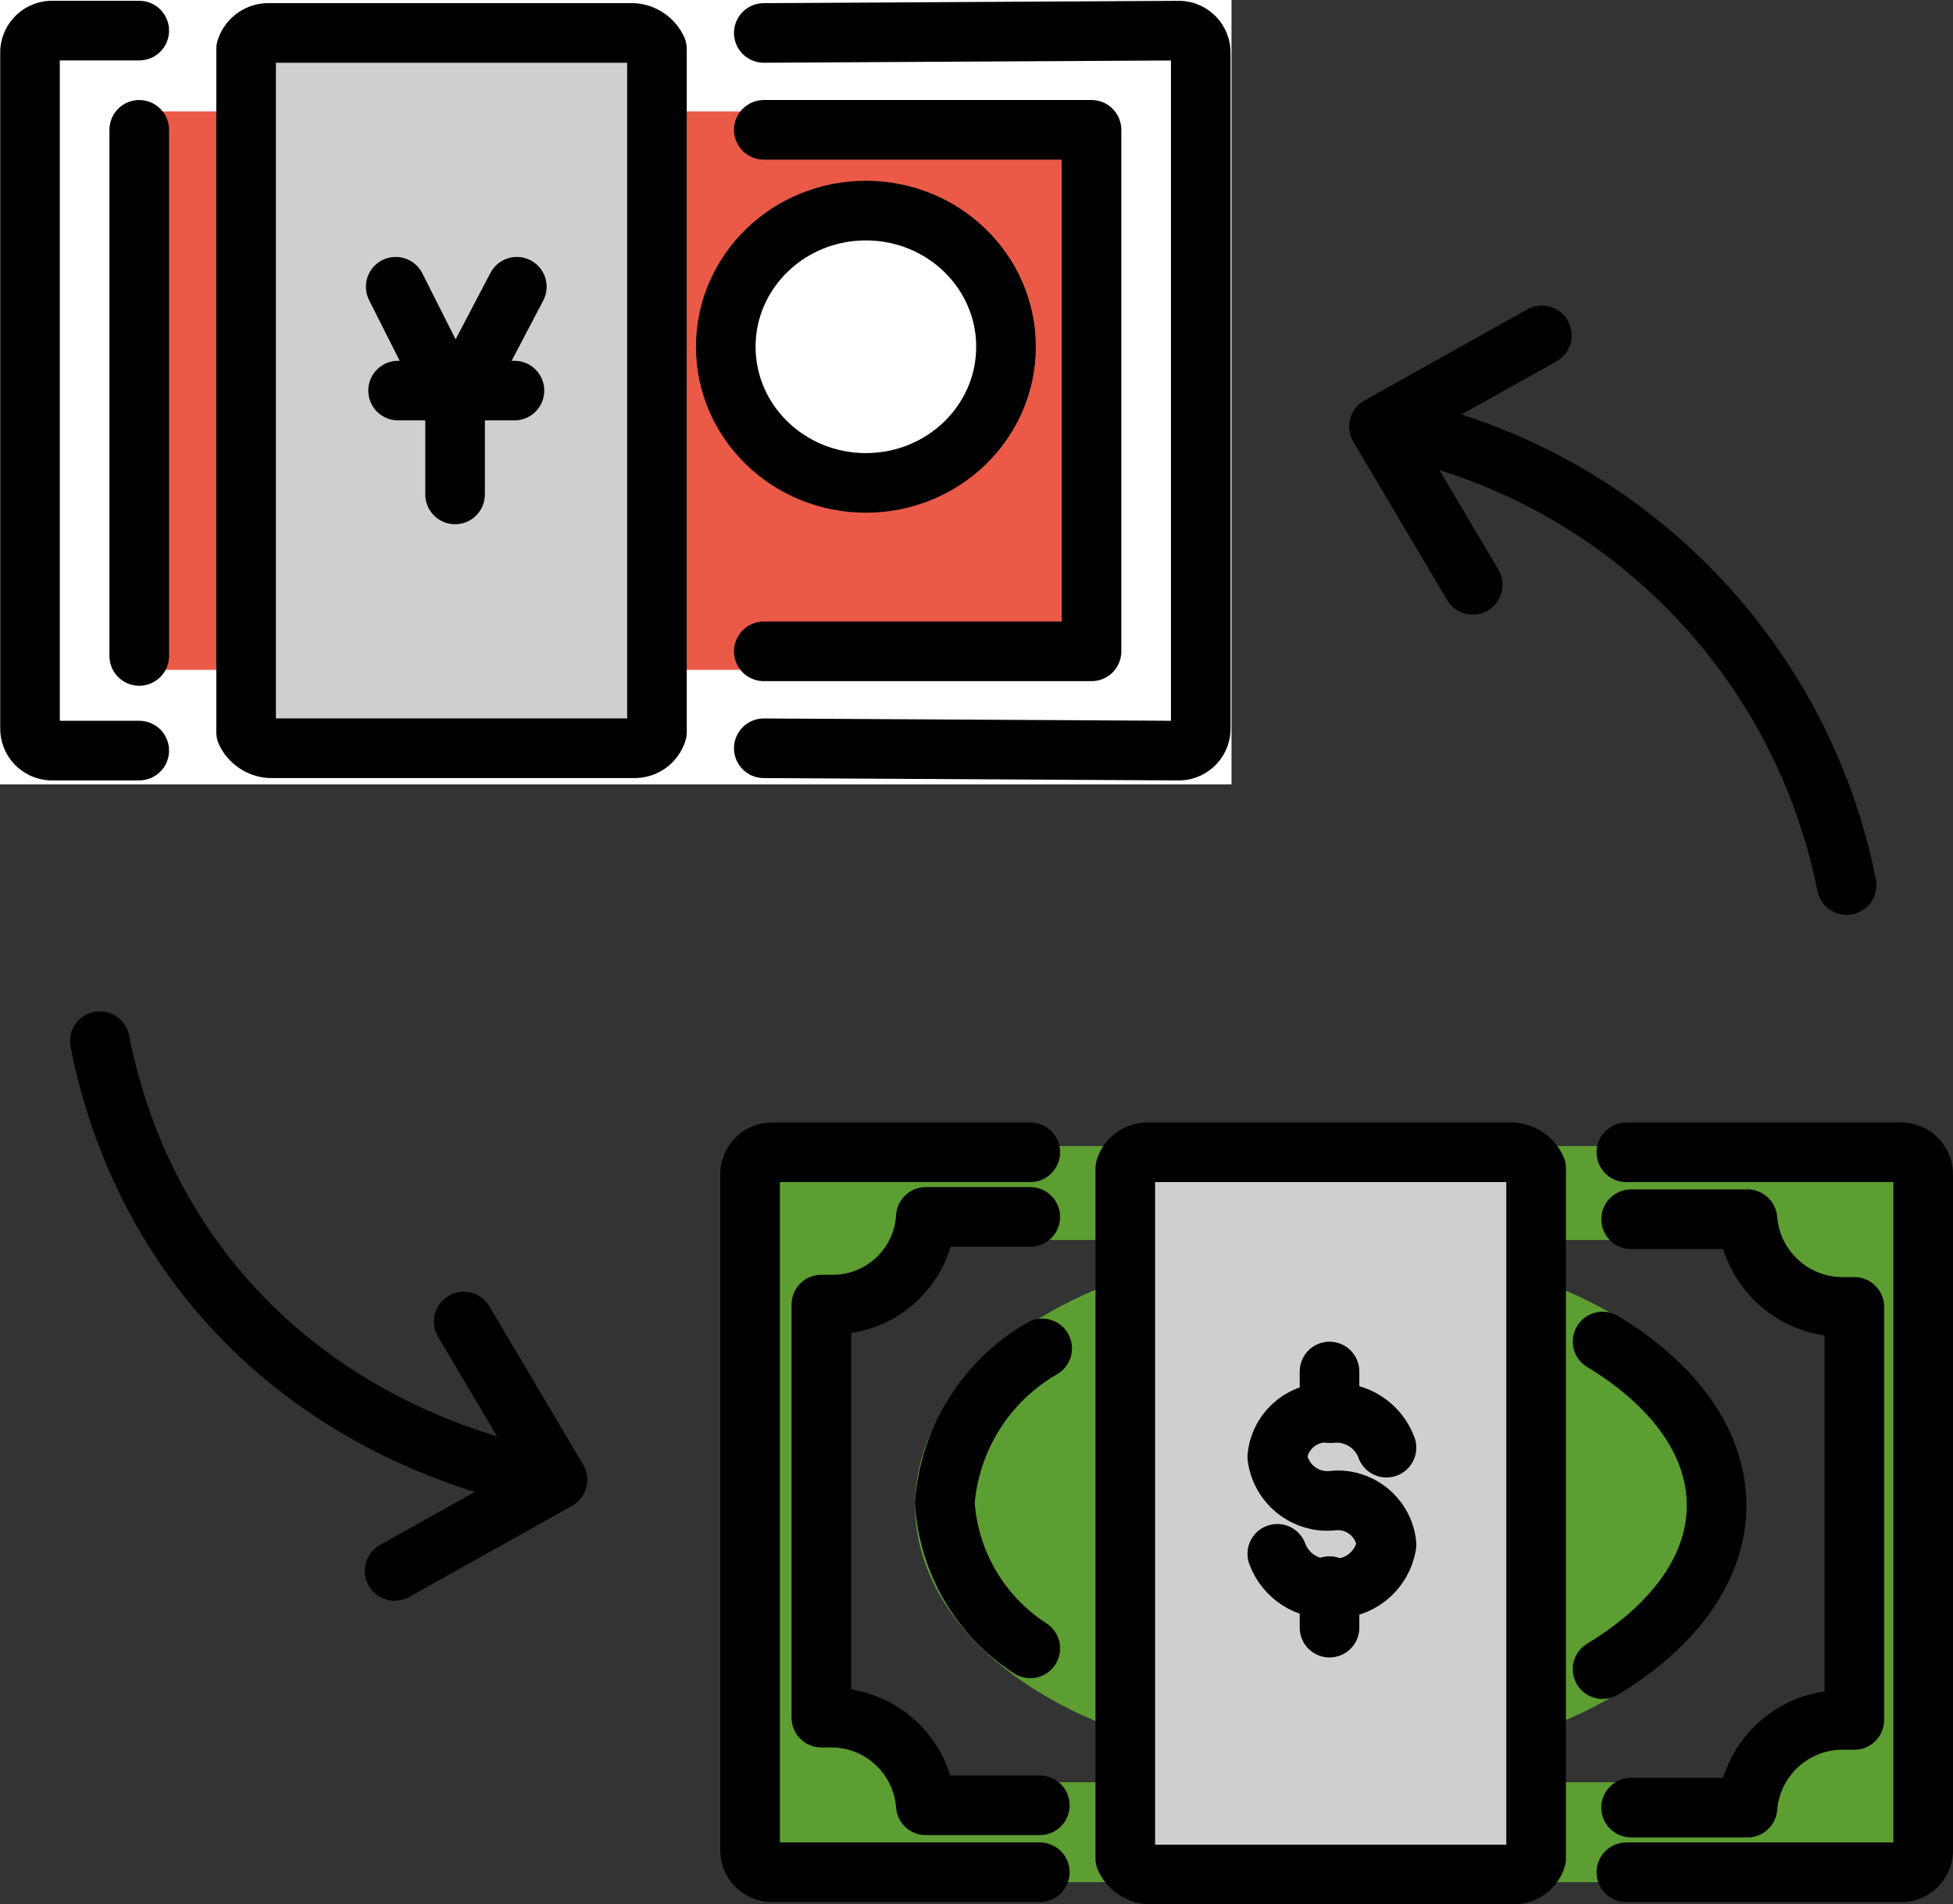 <svg xmlns="http://www.w3.org/2000/svg" xmlns:svg="http://www.w3.org/2000/svg" id="emoji" width="49.147" height="47.918" version="1.1" viewBox="0 0 49.147 47.918"><rect x="0" y="0" width="49.147" height="47.918" fill="#333333" stroke="none"/><g id="color" transform="translate(-11.424,-12.002)"><rect id="rect1" width="30.991" height="19.737" x="11.424" y="12.002" fill="#fff"/><rect id="rect2" width="23.904" height="14.051" x="14.689" y="14.805" fill="#ea5a47"/><path id="path2" fill="#d0cfce" d="m 27.956,13.411 v 17.012 c -0.084,0.255 -0.329,0.422 -0.598,0.406 H 18.215 C 17.957,30.811 17.729,30.656 17.617,30.423 V 13.237 c 0.084,-0.255 0.329,-0.422 0.598,-0.406 h 9.143 c 0.258,0.018 0.486,0.173 0.598,0.406 z"/><ellipse id="ellipse2" cx="44.881" cy="49.88" fill="#5c9e31" stroke="#5c9e31" stroke-miterlimit="10" stroke-width="1.5" rx="9.681" ry="5.806"/><path id="path3" fill="#5c9e31" d="M 30.479,40.84 30.3,59.361 H 59.821 V 40.84 Z m 27.609,14.382 h -0.239 c -1.272,-0.03 -2.347,0.938 -2.45,2.206 H 34.722 c -0.095,-1.248 -1.138,-2.212 -2.39,-2.206 H 32.093 V 44.828 h 0.239 c 1.26,0.026 2.315,-0.948 2.39,-2.206 h 20.617 c 0.103,1.268 1.178,2.236 2.45,2.206 h 0.239 v 10.393 z"/><rect id="rect3" width="18.585" height="1.684" x="35.917" y="56.847" fill="#5c9e31"/><rect id="rect4" width="18.585" height="1.684" x="34.423" y="41.519" fill="#5c9e31"/><path id="path4" fill="#d0cfce" d="M 50.08,41.577 V 58.763 c -0.084,0.255 -0.329,0.422 -0.598,0.406 H 40.339 C 40.082,59.151 39.854,58.996 39.742,58.763 V 41.402 c 0.084,-0.255 0.329,-0.422 0.598,-0.406 h 9.143 c 0.258,0.018 0.486,0.173 0.598,0.406 v 0.174 z"/><ellipse id="ellipse4" cx="33.214" cy="20.727" fill="#fff" rx="3.526" ry="3.426"/></g><g id="line" transform="translate(-11.424,-12.002)"><polyline id="polyline4" fill="none" stroke="#000" stroke-linecap="round" stroke-linejoin="round" stroke-width="1.5" points="48.485 26.717 46.125 22.734 50.225 20.441"/><path id="path5" fill="none" stroke="#000" stroke-linecap="round" stroke-linejoin="round" stroke-width="1.5" d="m 47.072,22.888 c 5.501,1.389 9.713,5.819 10.822,11.384"/><polyline id="polyline5" fill="none" stroke="#000" stroke-linecap="round" stroke-linejoin="round" stroke-width="1.5" points="23.094 45.255 25.453 49.238 21.354 51.53"/><path id="path6" fill="none" stroke="#000" stroke-linecap="round" stroke-linejoin="round" stroke-width="1.5" d="M 24.507,49.084 C 19.006,47.695 15.044,43.764 13.935,38.2"/><ellipse id="ellipse6" cx="33.214" cy="20.727" fill="none" stroke="#000" stroke-miterlimit="10" stroke-width="1.5" rx="3.526" ry="3.426"/><path id="path7" fill="none" stroke="#000" stroke-linecap="round" stroke-linejoin="round" stroke-width="1.5" d="m 27.956,13.411 v 17.012 c -0.084,0.255 -0.329,0.422 -0.598,0.406 H 18.215 C 17.957,30.811 17.729,30.656 17.617,30.423 V 13.237 c 0.084,-0.255 0.329,-0.422 0.598,-0.406 h 9.143 c 0.258,0.018 0.486,0.173 0.598,0.406 z"/><polyline id="polyline7" fill="none" stroke="#000" stroke-linecap="round" stroke-linejoin="round" stroke-width="1.5" points="22.876 24.443 22.876 22.179 24.43 19.217 22.876 22.179 21.382 19.217"/><line id="line7" x1="21.442" x2="24.37" y1="21.83" y2="21.83" fill="none" stroke="#000" stroke-linecap="round" stroke-linejoin="round" stroke-width="1.5"/><path id="path8" fill="none" stroke="#000" stroke-linecap="round" stroke-linejoin="round" stroke-width="1.5" d="M 14.928,30.888 H 12.777 C 12.47,30.911 12.203,30.681 12.18,30.374 12.178,30.352 12.178,30.329 12.179,30.307 V 13.353 c -0.014,-0.307 0.224,-0.568 0.531,-0.582 0.022,-10e-4 0.044,-7e-4 0.067,0.001 h 2.151"/><path id="path9" fill="none" stroke="#000" stroke-linecap="round" stroke-linejoin="round" stroke-width="1.5" d="m 30.645,12.831 10.398,-0.058 c 0.307,-0.023 0.574,0.207 0.597,0.514 0.002,0.022 0.002,0.045 0.001,0.067 v 16.954 c 0.014,0.307 -0.224,0.568 -0.531,0.582 -0.022,0.001 -0.045,7e-4 -0.067,-0.001 L 30.645,30.83"/><polyline id="polyline9" fill="none" stroke="#000" stroke-linecap="round" stroke-linejoin="round" stroke-width="1.5" points="30.645 15.269 38.892 15.269 38.892 28.391 30.645 28.391"/><line id="line9" x1="14.928" x2="14.928" y1="28.507" y2="15.269" fill="none" stroke="#000" stroke-linecap="round" stroke-linejoin="round" stroke-width="1.5"/><path id="path10" fill="none" stroke="#000" stroke-linecap="round" stroke-linejoin="round" stroke-width="1.5" d="m 52.471,42.68 h 2.928 c 0.103,1.268 1.178,2.236 2.45,2.206 h 0.239 v 10.393 h -0.239 c -1.272,-0.03 -2.347,0.938 -2.45,2.206 h -2.928 m -14.88,-0.058 H 34.722 C 34.627,56.179 33.584,55.216 32.332,55.221 H 32.093 V 44.828 h 0.239 c 1.26,0.026 2.315,-0.948 2.39,-2.206 h 2.629"/><path id="path11" fill="none" stroke="#000" stroke-linecap="round" stroke-linejoin="round" stroke-width="1.5" d="M 50.08,41.577 V 58.763 c -0.084,0.255 -0.329,0.422 -0.598,0.406 H 40.339 C 40.082,59.151 39.854,58.996 39.742,58.763 V 41.402 c 0.084,-0.255 0.329,-0.422 0.598,-0.406 h 9.143 c 0.258,0.018 0.486,0.173 0.598,0.406 v 0.174 z"/><path id="path12" fill="none" stroke="#000" stroke-linecap="round" stroke-linejoin="round" stroke-width="1.5" d="m 37.59,59.111 h -6.693 c -0.307,0.023 -0.574,-0.207 -0.597,-0.514 -0.002,-0.022 -0.002,-0.045 -10e-4,-0.067 V 41.577 c -0.014,-0.307 0.224,-0.568 0.531,-0.582 0.022,-10e-4 0.045,-7e-4 0.067,0.001 h 6.454"/><path id="path13" fill="none" stroke="#000" stroke-linecap="round" stroke-linejoin="round" stroke-width="1.5" d="m 52.351,40.996 h 6.872 c 0.307,-0.023 0.574,0.207 0.597,0.514 0.002,0.022 0.002,0.045 0.001,0.067 v 16.954 c 0.014,0.307 -0.224,0.568 -0.531,0.582 -0.022,0.001 -0.045,7e-4 -0.067,-10e-4 h -6.872"/><path id="path14" fill="none" stroke="#000" stroke-linecap="round" stroke-miterlimit="10" stroke-width="1.5" d="m 51.753,45.757 c 1.733,1.045 2.869,2.497 2.869,4.122 0,1.626 -1.135,3.077 -2.869,4.122"/><path id="path15" fill="none" stroke="#000" stroke-linecap="round" stroke-miterlimit="10" stroke-width="1.5" d="M 37.351,53.479 C 36.096,52.669 35.298,51.312 35.2,49.821 c 0.124,-1.622 1.041,-3.077 2.45,-3.89"/><path id="path16" fill="none" stroke="#000" stroke-linecap="round" stroke-linejoin="round" stroke-width="1.5" d="M 46.315,48.428 C 46.106,47.861 45.543,47.504 44.941,47.557 v 0 c -0.675,-0.083 -1.289,0.398 -1.371,1.072 -0.001,0.01 -0.002,0.021 -0.003,0.031 0.086,0.678 0.694,1.166 1.375,1.103 v 0 c 0.675,-0.083 1.288,0.398 1.371,1.072 0.001,0.01 0.002,0.021 0.003,0.031 -0.106,0.667 -0.7,1.145 -1.374,1.104 v 0 c -0.602,0.053 -1.165,-0.304 -1.375,-0.871"/><line id="line16" x1="44.881" x2="44.881" y1="47.557" y2="46.512" fill="none" stroke="#000" stroke-linecap="round" stroke-linejoin="round" stroke-width="1.5"/><line id="line17" x1="44.881" x2="44.881" y1="52.957" y2="51.912" fill="none" stroke="#000" stroke-linecap="round" stroke-linejoin="round" stroke-width="1.5"/></g></svg>